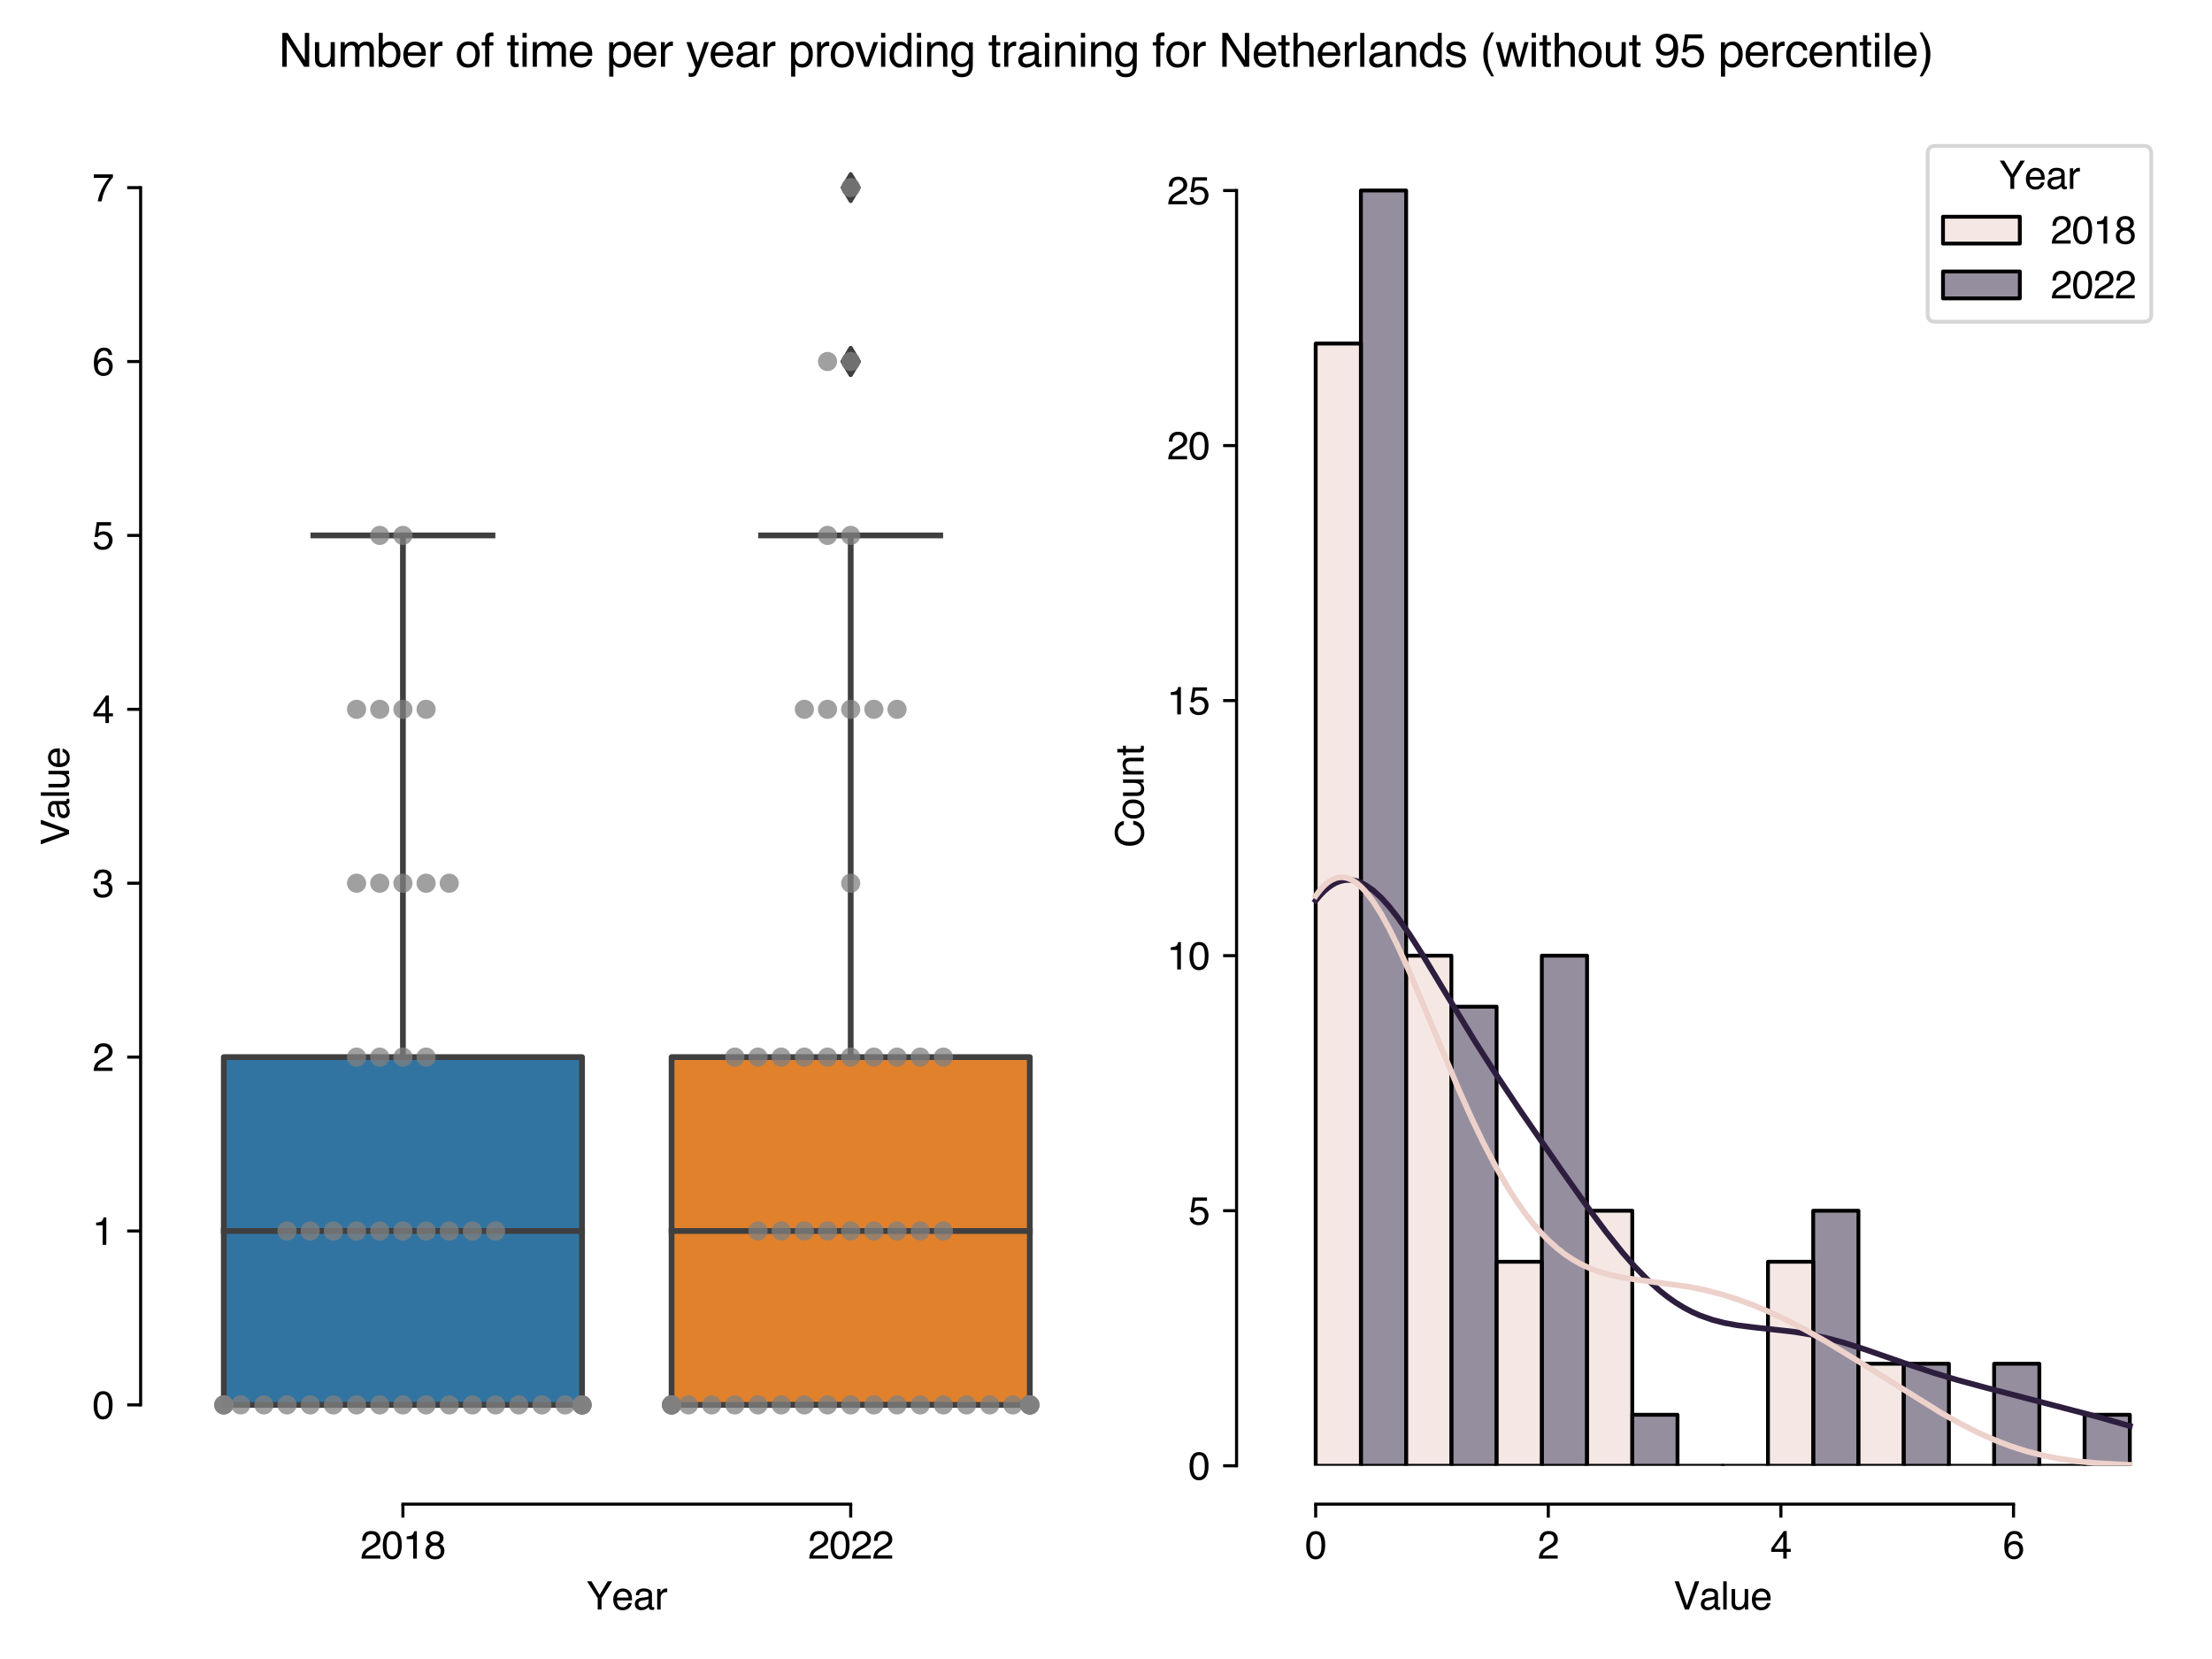 <?xml version="1.0" encoding="utf-8" standalone="no"?>
<!DOCTYPE svg PUBLIC "-//W3C//DTD SVG 1.1//EN"
  "http://www.w3.org/Graphics/SVG/1.1/DTD/svg11.dtd">
<svg xmlns:xlink="http://www.w3.org/1999/xlink" width="576pt" height="432pt" viewBox="0 0 576 432" xmlns="http://www.w3.org/2000/svg" version="1.1">
 <defs>
  <style type="text/css">*{stroke-linejoin: round; stroke-linecap: butt}</style>
 </defs>
 <g id="figure_1">
  <g id="patch_1">
   <path d="M 0 432 
L 576 432 
L 576 0 
L 0 0 
z
" style="fill: #ffffff"/>
  </g>
  <g id="axes_1">
   <g id="patch_2">
    <path d="M 46.619 381.684 
L 279.82 381.684 
L 279.82 33.004 
L 46.619 33.004 
z
" style="fill: #ffffff"/>
   </g>
   <g id="patch_3">
    <path d="M 58.279 365.835 
L 151.559 365.835 
L 151.559 275.269 
L 58.279 275.269 
L 58.279 365.835 
z
" clip-path="url(#pd14123c4b0)" style="fill: #3274a1; stroke: #3f3f3f; stroke-width: 1.5; stroke-linejoin: miter"/>
   </g>
   <g id="patch_4">
    <path d="M 174.879 365.835 
L 268.159 365.835 
L 268.159 275.269 
L 174.879 275.269 
L 174.879 365.835 
z
" clip-path="url(#pd14123c4b0)" style="fill: #e1812c; stroke: #3f3f3f; stroke-width: 1.5; stroke-linejoin: miter"/>
   </g>
   <g id="matplotlib.axis_1">
    <g id="xtick_1">
     <g id="line2d_1">
      <defs>
       <path id="m4c99cd72f3" d="M 0 0 
L 0 3.5 
" style="stroke: #000000; stroke-width: 0.8"/>
      </defs>
      <g>
       <use xlink:href="#m4c99cd72f3" x="104.919" y="391.684" style="stroke: #000000; stroke-width: 0.8"/>
      </g>
     </g>
     <g id="text_1">
      <!-- 2018 -->
      <g transform="translate(93.797 405.858)scale(0.1 -0.1)">
       <defs>
        <path id="Helvetica-32" d="M 200 0 
Q 231 578 439 1006 
Q 647 1434 1250 1784 
L 1850 2131 
Q 2253 2366 2416 2531 
Q 2672 2791 2672 3125 
Q 2672 3516 2437 3745 
Q 2203 3975 1813 3975 
Q 1234 3975 1013 3538 
Q 894 3303 881 2888 
L 309 2888 
Q 319 3472 525 3841 
Q 891 4491 1816 4491 
Q 2584 4491 2939 4075 
Q 3294 3659 3294 3150 
Q 3294 2613 2916 2231 
Q 2697 2009 2131 1694 
L 1703 1456 
Q 1397 1288 1222 1134 
Q 909 863 828 531 
L 3272 531 
L 3272 0 
L 200 0 
z
" transform="scale(0.016)"/>
        <path id="Helvetica-30" d="M 1731 4475 
Q 2600 4475 2988 3759 
Q 3288 3206 3288 2244 
Q 3288 1331 3016 734 
Q 2622 -122 1728 -122 
Q 922 -122 528 578 
Q 200 1163 200 2147 
Q 200 2909 397 3456 
Q 766 4475 1731 4475 
z
M 1725 391 
Q 2163 391 2422 778 
Q 2681 1166 2681 2222 
Q 2681 2984 2493 3476 
Q 2306 3969 1766 3969 
Q 1269 3969 1039 3501 
Q 809 3034 809 2125 
Q 809 1441 956 1025 
Q 1181 391 1725 391 
z
" transform="scale(0.016)"/>
        <path id="Helvetica-31" d="M 613 3169 
L 613 3600 
Q 1222 3659 1462 3798 
Q 1703 3938 1822 4456 
L 2266 4456 
L 2266 0 
L 1666 0 
L 1666 3169 
L 613 3169 
z
" transform="scale(0.016)"/>
        <path id="Helvetica-38" d="M 1741 2600 
Q 2113 2600 2322 2808 
Q 2531 3016 2531 3303 
Q 2531 3553 2331 3762 
Q 2131 3972 1722 3972 
Q 1316 3972 1134 3762 
Q 953 3553 953 3272 
Q 953 2956 1187 2778 
Q 1422 2600 1741 2600 
z
M 1775 384 
Q 2166 384 2423 595 
Q 2681 806 2681 1225 
Q 2681 1659 2415 1884 
Q 2150 2109 1734 2109 
Q 1331 2109 1076 1879 
Q 822 1650 822 1244 
Q 822 894 1055 639 
Q 1288 384 1775 384 
z
M 975 2384 
Q 741 2484 609 2619 
Q 363 2869 363 3269 
Q 363 3769 725 4128 
Q 1088 4488 1753 4488 
Q 2397 4488 2762 4148 
Q 3128 3809 3128 3356 
Q 3128 2938 2916 2678 
Q 2797 2531 2547 2391 
Q 2825 2263 2984 2097 
Q 3281 1784 3281 1284 
Q 3281 694 2884 283 
Q 2488 -128 1763 -128 
Q 1109 -128 657 226 
Q 206 581 206 1256 
Q 206 1653 400 1942 
Q 594 2231 975 2384 
z
" transform="scale(0.016)"/>
       </defs>
       <use xlink:href="#Helvetica-32"/>
       <use xlink:href="#Helvetica-30" x="55.615"/>
       <use xlink:href="#Helvetica-31" x="111.23"/>
       <use xlink:href="#Helvetica-38" x="166.846"/>
      </g>
     </g>
    </g>
    <g id="xtick_2">
     <g id="line2d_2">
      <g>
       <use xlink:href="#m4c99cd72f3" x="221.519" y="391.684" style="stroke: #000000; stroke-width: 0.8"/>
      </g>
     </g>
     <g id="text_2">
      <!-- 2022 -->
      <g transform="translate(210.397 405.858)scale(0.1 -0.1)">
       <use xlink:href="#Helvetica-32"/>
       <use xlink:href="#Helvetica-30" x="55.615"/>
       <use xlink:href="#Helvetica-32" x="111.23"/>
       <use xlink:href="#Helvetica-32" x="166.846"/>
      </g>
     </g>
    </g>
    <g id="text_3">
     <!-- Year -->
     <g transform="translate(152.658 419.116)scale(0.1 -0.1)">
      <defs>
       <path id="Helvetica-59" d="M 131 4591 
L 856 4591 
L 2175 2384 
L 3494 4591 
L 4222 4591 
L 2488 1850 
L 2488 0 
L 1866 0 
L 1866 1850 
L 131 4591 
z
M 2184 4591 
L 2184 4591 
z
" transform="scale(0.016)"/>
       <path id="Helvetica-65" d="M 1806 3422 
Q 2163 3422 2497 3255 
Q 2831 3088 3006 2822 
Q 3175 2569 3231 2231 
Q 3281 2000 3281 1494 
L 828 1494 
Q 844 984 1069 676 
Q 1294 369 1766 369 
Q 2206 369 2469 659 
Q 2619 828 2681 1050 
L 3234 1050 
Q 3213 866 3089 639 
Q 2966 413 2813 269 
Q 2556 19 2178 -69 
Q 1975 -119 1719 -119 
Q 1094 -119 659 336 
Q 225 791 225 1609 
Q 225 2416 662 2919 
Q 1100 3422 1806 3422 
z
M 2703 1941 
Q 2669 2306 2544 2525 
Q 2313 2931 1772 2931 
Q 1384 2931 1121 2651 
Q 859 2372 844 1941 
L 2703 1941 
z
M 1753 3428 
L 1753 3428 
z
" transform="scale(0.016)"/>
       <path id="Helvetica-61" d="M 844 891 
Q 844 647 1022 506 
Q 1200 366 1444 366 
Q 1741 366 2019 503 
Q 2488 731 2488 1250 
L 2488 1703 
Q 2384 1638 2221 1594 
Q 2059 1550 1903 1531 
L 1563 1488 
Q 1256 1447 1103 1359 
Q 844 1213 844 891 
z
M 2206 2028 
Q 2400 2053 2466 2191 
Q 2503 2266 2503 2406 
Q 2503 2694 2298 2823 
Q 2094 2953 1713 2953 
Q 1272 2953 1088 2716 
Q 984 2584 953 2325 
L 428 2325 
Q 444 2944 830 3186 
Q 1216 3428 1725 3428 
Q 2316 3428 2684 3203 
Q 3050 2978 3050 2503 
L 3050 575 
Q 3050 488 3086 434 
Q 3122 381 3238 381 
Q 3275 381 3322 386 
Q 3369 391 3422 400 
L 3422 -16 
Q 3291 -53 3222 -62 
Q 3153 -72 3034 -72 
Q 2744 -72 2613 134 
Q 2544 244 2516 444 
Q 2344 219 2022 53 
Q 1700 -113 1313 -113 
Q 847 -113 551 170 
Q 256 453 256 878 
Q 256 1344 547 1600 
Q 838 1856 1309 1916 
L 2206 2028 
z
M 1741 3428 
L 1741 3428 
z
" transform="scale(0.016)"/>
       <path id="Helvetica-72" d="M 428 3347 
L 963 3347 
L 963 2769 
Q 1028 2938 1284 3180 
Q 1541 3422 1875 3422 
Q 1891 3422 1928 3419 
Q 1966 3416 2056 3406 
L 2056 2813 
Q 2006 2822 1964 2825 
Q 1922 2828 1872 2828 
Q 1447 2828 1219 2554 
Q 991 2281 991 1925 
L 991 0 
L 428 0 
L 428 3347 
z
" transform="scale(0.016)"/>
      </defs>
      <use xlink:href="#Helvetica-59"/>
      <use xlink:href="#Helvetica-65" x="66.699"/>
      <use xlink:href="#Helvetica-61" x="122.314"/>
      <use xlink:href="#Helvetica-72" x="177.93"/>
     </g>
    </g>
   </g>
   <g id="matplotlib.axis_2">
    <g id="ytick_1">
     <g id="line2d_3">
      <defs>
       <path id="m8e343aef83" d="M 0 0 
L -3.5 0 
" style="stroke: #000000; stroke-width: 0.8"/>
      </defs>
      <g>
       <use xlink:href="#m8e343aef83" x="36.619" y="365.835" style="stroke: #000000; stroke-width: 0.8"/>
      </g>
     </g>
     <g id="text_4">
      <!-- 0 -->
      <g transform="translate(24.058 369.422)scale(0.1 -0.1)">
       <use xlink:href="#Helvetica-30"/>
      </g>
     </g>
    </g>
    <g id="ytick_2">
     <g id="line2d_4">
      <g>
       <use xlink:href="#m8e343aef83" x="36.619" y="320.552" style="stroke: #000000; stroke-width: 0.8"/>
      </g>
     </g>
     <g id="text_5">
      <!-- 1 -->
      <g transform="translate(24.058 324.139)scale(0.1 -0.1)">
       <use xlink:href="#Helvetica-31"/>
      </g>
     </g>
    </g>
    <g id="ytick_3">
     <g id="line2d_5">
      <g>
       <use xlink:href="#m8e343aef83" x="36.619" y="275.269" style="stroke: #000000; stroke-width: 0.8"/>
      </g>
     </g>
     <g id="text_6">
      <!-- 2 -->
      <g transform="translate(24.058 278.856)scale(0.1 -0.1)">
       <use xlink:href="#Helvetica-32"/>
      </g>
     </g>
    </g>
    <g id="ytick_4">
     <g id="line2d_6">
      <g>
       <use xlink:href="#m8e343aef83" x="36.619" y="229.986" style="stroke: #000000; stroke-width: 0.8"/>
      </g>
     </g>
     <g id="text_7">
      <!-- 3 -->
      <g transform="translate(24.058 233.572)scale(0.1 -0.1)">
       <defs>
        <path id="Helvetica-33" d="M 1663 -122 
Q 869 -122 511 314 
Q 153 750 153 1375 
L 741 1375 
Q 778 941 903 744 
Q 1122 391 1694 391 
Q 2138 391 2406 628 
Q 2675 866 2675 1241 
Q 2675 1703 2392 1887 
Q 2109 2072 1606 2072 
Q 1550 2072 1492 2070 
Q 1434 2069 1375 2066 
L 1375 2563 
Q 1463 2553 1522 2550 
Q 1581 2547 1650 2547 
Q 1966 2547 2169 2647 
Q 2525 2822 2525 3272 
Q 2525 3606 2287 3787 
Q 2050 3969 1734 3969 
Q 1172 3969 956 3594 
Q 838 3388 822 3006 
L 266 3006 
Q 266 3506 466 3856 
Q 809 4481 1675 4481 
Q 2359 4481 2734 4176 
Q 3109 3872 3109 3294 
Q 3109 2881 2888 2625 
Q 2750 2466 2531 2375 
Q 2884 2278 3082 2001 
Q 3281 1725 3281 1325 
Q 3281 684 2859 281 
Q 2438 -122 1663 -122 
z
" transform="scale(0.016)"/>
       </defs>
       <use xlink:href="#Helvetica-33"/>
      </g>
     </g>
    </g>
    <g id="ytick_5">
     <g id="line2d_7">
      <g>
       <use xlink:href="#m8e343aef83" x="36.619" y="184.702" style="stroke: #000000; stroke-width: 0.8"/>
      </g>
     </g>
     <g id="text_8">
      <!-- 4 -->
      <g transform="translate(24.058 188.289)scale(0.1 -0.1)">
       <defs>
        <path id="Helvetica-34" d="M 2116 1584 
L 2116 3613 
L 681 1584 
L 2116 1584 
z
M 2125 0 
L 2125 1094 
L 163 1094 
L 163 1644 
L 2213 4488 
L 2688 4488 
L 2688 1584 
L 3347 1584 
L 3347 1094 
L 2688 1094 
L 2688 0 
L 2125 0 
z
" transform="scale(0.016)"/>
       </defs>
       <use xlink:href="#Helvetica-34"/>
      </g>
     </g>
    </g>
    <g id="ytick_6">
     <g id="line2d_8">
      <g>
       <use xlink:href="#m8e343aef83" x="36.619" y="139.419" style="stroke: #000000; stroke-width: 0.8"/>
      </g>
     </g>
     <g id="text_9">
      <!-- 5 -->
      <g transform="translate(24.058 143.006)scale(0.1 -0.1)">
       <defs>
        <path id="Helvetica-35" d="M 791 1141 
Q 847 659 1238 475 
Q 1438 381 1700 381 
Q 2200 381 2440 700 
Q 2681 1019 2681 1406 
Q 2681 1875 2395 2131 
Q 2109 2388 1709 2388 
Q 1419 2388 1211 2275 
Q 1003 2163 856 1963 
L 369 1991 
L 709 4400 
L 3034 4400 
L 3034 3856 
L 1131 3856 
L 941 2613 
Q 1097 2731 1238 2791 
Q 1488 2894 1816 2894 
Q 2431 2894 2859 2497 
Q 3288 2100 3288 1491 
Q 3288 856 2895 371 
Q 2503 -113 1644 -113 
Q 1097 -113 676 195 
Q 256 503 206 1141 
L 791 1141 
z
" transform="scale(0.016)"/>
       </defs>
       <use xlink:href="#Helvetica-35"/>
      </g>
     </g>
    </g>
    <g id="ytick_7">
     <g id="line2d_9">
      <g>
       <use xlink:href="#m8e343aef83" x="36.619" y="94.136" style="stroke: #000000; stroke-width: 0.8"/>
      </g>
     </g>
     <g id="text_10">
      <!-- 6 -->
      <g transform="translate(24.058 97.723)scale(0.1 -0.1)">
       <defs>
        <path id="Helvetica-36" d="M 1872 4494 
Q 2622 4494 2917 4105 
Q 3213 3716 3213 3303 
L 2656 3303 
Q 2606 3569 2497 3719 
Q 2294 4000 1881 4000 
Q 1409 4000 1131 3564 
Q 853 3128 822 2316 
Q 1016 2600 1309 2741 
Q 1578 2866 1909 2866 
Q 2472 2866 2890 2506 
Q 3309 2147 3309 1434 
Q 3309 825 2912 354 
Q 2516 -116 1781 -116 
Q 1153 -116 697 361 
Q 241 838 241 1966 
Q 241 2800 444 3381 
Q 834 4494 1872 4494 
z
M 1831 384 
Q 2275 384 2495 682 
Q 2716 981 2716 1388 
Q 2716 1731 2519 2042 
Q 2322 2353 1803 2353 
Q 1441 2353 1167 2112 
Q 894 1872 894 1388 
Q 894 963 1142 673 
Q 1391 384 1831 384 
z
" transform="scale(0.016)"/>
       </defs>
       <use xlink:href="#Helvetica-36"/>
      </g>
     </g>
    </g>
    <g id="ytick_8">
     <g id="line2d_10">
      <g>
       <use xlink:href="#m8e343aef83" x="36.619" y="48.853" style="stroke: #000000; stroke-width: 0.8"/>
      </g>
     </g>
     <g id="text_11">
      <!-- 7 -->
      <g transform="translate(24.058 52.44)scale(0.1 -0.1)">
       <defs>
        <path id="Helvetica-37" d="M 3347 4400 
L 3347 3909 
Q 3131 3700 2773 3181 
Q 2416 2663 2141 2063 
Q 1869 1478 1728 997 
Q 1638 688 1494 0 
L 872 0 
Q 1084 1281 1809 2550 
Q 2238 3294 2709 3834 
L 234 3834 
L 234 4400 
L 3347 4400 
z
" transform="scale(0.016)"/>
       </defs>
       <use xlink:href="#Helvetica-37"/>
      </g>
     </g>
    </g>
    <g id="text_12">
     <!-- Value -->
     <g transform="translate(17.973 220.132)rotate(-90)scale(0.1 -0.1)">
      <defs>
       <path id="Helvetica-56" d="M 850 4591 
L 2169 681 
L 3472 4591 
L 4169 4591 
L 2494 0 
L 1834 0 
L 163 4591 
L 850 4591 
z
" transform="scale(0.016)"/>
       <path id="Helvetica-6c" d="M 428 4591 
L 991 4591 
L 991 0 
L 428 0 
L 428 4591 
z
" transform="scale(0.016)"/>
       <path id="Helvetica-75" d="M 975 3347 
L 975 1125 
Q 975 869 1056 706 
Q 1206 406 1616 406 
Q 2203 406 2416 931 
Q 2531 1213 2531 1703 
L 2531 3347 
L 3094 3347 
L 3094 0 
L 2563 0 
L 2569 494 
Q 2459 303 2297 172 
Q 1975 -91 1516 -91 
Q 800 -91 541 388 
Q 400 644 400 1072 
L 400 3347 
L 975 3347 
z
M 1747 3428 
L 1747 3428 
z
" transform="scale(0.016)"/>
      </defs>
      <use xlink:href="#Helvetica-56"/>
      <use xlink:href="#Helvetica-61" x="66.699"/>
      <use xlink:href="#Helvetica-6c" x="122.314"/>
      <use xlink:href="#Helvetica-75" x="144.531"/>
      <use xlink:href="#Helvetica-65" x="200.146"/>
     </g>
    </g>
   </g>
   <g id="line2d_11">
    <path d="M 104.919 365.835 
L 104.919 365.835 
" clip-path="url(#pd14123c4b0)" style="fill: none; stroke: #3f3f3f; stroke-width: 1.5; stroke-linecap: square"/>
   </g>
   <g id="line2d_12">
    <path d="M 104.919 275.269 
L 104.919 139.419 
" clip-path="url(#pd14123c4b0)" style="fill: none; stroke: #3f3f3f; stroke-width: 1.5; stroke-linecap: square"/>
   </g>
   <g id="line2d_13">
    <path d="M 81.599 365.835 
L 128.239 365.835 
" clip-path="url(#pd14123c4b0)" style="fill: none; stroke: #3f3f3f; stroke-width: 1.5; stroke-linecap: square"/>
   </g>
   <g id="line2d_14">
    <path d="M 81.599 139.419 
L 128.239 139.419 
" clip-path="url(#pd14123c4b0)" style="fill: none; stroke: #3f3f3f; stroke-width: 1.5; stroke-linecap: square"/>
   </g>
   <g id="line2d_15"/>
   <g id="line2d_16">
    <path d="M 221.519 365.835 
L 221.519 365.835 
" clip-path="url(#pd14123c4b0)" style="fill: none; stroke: #3f3f3f; stroke-width: 1.5; stroke-linecap: square"/>
   </g>
   <g id="line2d_17">
    <path d="M 221.519 275.269 
L 221.519 139.419 
" clip-path="url(#pd14123c4b0)" style="fill: none; stroke: #3f3f3f; stroke-width: 1.5; stroke-linecap: square"/>
   </g>
   <g id="line2d_18">
    <path d="M 198.199 365.835 
L 244.839 365.835 
" clip-path="url(#pd14123c4b0)" style="fill: none; stroke: #3f3f3f; stroke-width: 1.5; stroke-linecap: square"/>
   </g>
   <g id="line2d_19">
    <path d="M 198.199 139.419 
L 244.839 139.419 
" clip-path="url(#pd14123c4b0)" style="fill: none; stroke: #3f3f3f; stroke-width: 1.5; stroke-linecap: square"/>
   </g>
   <g id="line2d_20">
    <defs>
     <path id="m1b309634d9" d="M -0 3.536 
L 2.121 0 
L -0 -3.536 
L -2.121 -0 
z
" style="stroke: #3f3f3f; stroke-linejoin: miter"/>
    </defs>
    <g clip-path="url(#pd14123c4b0)">
     <use xlink:href="#m1b309634d9" x="221.519" y="94.136" style="fill: #3f3f3f; stroke: #3f3f3f; stroke-linejoin: miter"/>
     <use xlink:href="#m1b309634d9" x="221.519" y="48.853" style="fill: #3f3f3f; stroke: #3f3f3f; stroke-linejoin: miter"/>
     <use xlink:href="#m1b309634d9" x="221.519" y="94.136" style="fill: #3f3f3f; stroke: #3f3f3f; stroke-linejoin: miter"/>
    </g>
   </g>
   <g id="line2d_21">
    <path d="M 58.279 320.552 
L 151.559 320.552 
" clip-path="url(#pd14123c4b0)" style="fill: none; stroke: #3f3f3f; stroke-width: 1.5; stroke-linecap: square"/>
   </g>
   <g id="line2d_22">
    <path d="M 174.879 320.552 
L 268.159 320.552 
" clip-path="url(#pd14123c4b0)" style="fill: none; stroke: #3f3f3f; stroke-width: 1.5; stroke-linecap: square"/>
   </g>
   <g id="patch_5">
    <path d="M 36.619 365.835 
L 36.619 48.853 
" style="fill: none; stroke: #000000; stroke-width: 0.8; stroke-linejoin: miter; stroke-linecap: square"/>
   </g>
   <g id="patch_6">
    <path d="M 104.919 391.684 
L 221.519 391.684 
" style="fill: none; stroke: #000000; stroke-width: 0.8; stroke-linejoin: miter; stroke-linecap: square"/>
   </g>
   <g id="PathCollection_1">
    <defs>
     <path id="C0_0_77057b9605" d="M 0 2.5 
C 0.663 2.5 1.299 2.237 1.768 1.768 
C 2.237 1.299 2.5 0.663 2.5 -0 
C 2.5 -0.663 2.237 -1.299 1.768 -1.768 
C 1.299 -2.237 0.663 -2.5 0 -2.5 
C -0.663 -2.5 -1.299 -2.237 -1.768 -1.768 
C -2.237 -1.299 -2.5 -0.663 -2.5 0 
C -2.5 0.663 -2.237 1.299 -1.768 1.768 
C -1.299 2.237 -0.663 2.5 0 2.5 
z
"/>
    </defs>
    <g clip-path="url(#pd14123c4b0)">
     <use xlink:href="#C0_0_77057b9605" x="104.919" y="365.835" style="fill: #808080; fill-opacity: 0.75"/>
    </g>
    <g clip-path="url(#pd14123c4b0)">
     <use xlink:href="#C0_0_77057b9605" x="98.885" y="365.835" style="fill: #808080; fill-opacity: 0.75"/>
    </g>
    <g clip-path="url(#pd14123c4b0)">
     <use xlink:href="#C0_0_77057b9605" x="110.953" y="365.835" style="fill: #808080; fill-opacity: 0.75"/>
    </g>
    <g clip-path="url(#pd14123c4b0)">
     <use xlink:href="#C0_0_77057b9605" x="92.851" y="365.835" style="fill: #808080; fill-opacity: 0.75"/>
    </g>
    <g clip-path="url(#pd14123c4b0)">
     <use xlink:href="#C0_0_77057b9605" x="116.986" y="365.835" style="fill: #808080; fill-opacity: 0.75"/>
    </g>
    <g clip-path="url(#pd14123c4b0)">
     <use xlink:href="#C0_0_77057b9605" x="86.818" y="365.835" style="fill: #808080; fill-opacity: 0.75"/>
    </g>
    <g clip-path="url(#pd14123c4b0)">
     <use xlink:href="#C0_0_77057b9605" x="123.02" y="365.835" style="fill: #808080; fill-opacity: 0.75"/>
    </g>
    <g clip-path="url(#pd14123c4b0)">
     <use xlink:href="#C0_0_77057b9605" x="80.784" y="365.835" style="fill: #808080; fill-opacity: 0.75"/>
    </g>
    <g clip-path="url(#pd14123c4b0)">
     <use xlink:href="#C0_0_77057b9605" x="129.054" y="365.835" style="fill: #808080; fill-opacity: 0.75"/>
    </g>
    <g clip-path="url(#pd14123c4b0)">
     <use xlink:href="#C0_0_77057b9605" x="74.75" y="365.835" style="fill: #808080; fill-opacity: 0.75"/>
    </g>
    <g clip-path="url(#pd14123c4b0)">
     <use xlink:href="#C0_0_77057b9605" x="135.088" y="365.835" style="fill: #808080; fill-opacity: 0.75"/>
    </g>
    <g clip-path="url(#pd14123c4b0)">
     <use xlink:href="#C0_0_77057b9605" x="141.121" y="365.835" style="fill: #808080; fill-opacity: 0.75"/>
    </g>
    <g clip-path="url(#pd14123c4b0)">
     <use xlink:href="#C0_0_77057b9605" x="68.716" y="365.835" style="fill: #808080; fill-opacity: 0.75"/>
    </g>
    <g clip-path="url(#pd14123c4b0)">
     <use xlink:href="#C0_0_77057b9605" x="147.155" y="365.835" style="fill: #808080; fill-opacity: 0.75"/>
    </g>
    <g clip-path="url(#pd14123c4b0)">
     <use xlink:href="#C0_0_77057b9605" x="62.683" y="365.835" style="fill: #808080; fill-opacity: 0.75"/>
    </g>
    <g clip-path="url(#pd14123c4b0)">
     <use xlink:href="#C0_0_77057b9605" x="151.559" y="365.835" style="fill: #808080; fill-opacity: 0.75"/>
    </g>
    <g clip-path="url(#pd14123c4b0)">
     <use xlink:href="#C0_0_77057b9605" x="58.279" y="365.835" style="fill: #808080; fill-opacity: 0.75"/>
    </g>
    <g clip-path="url(#pd14123c4b0)">
     <use xlink:href="#C0_0_77057b9605" x="151.559" y="365.835" style="fill: #808080; fill-opacity: 0.75"/>
    </g>
    <g clip-path="url(#pd14123c4b0)">
     <use xlink:href="#C0_0_77057b9605" x="58.279" y="365.835" style="fill: #808080; fill-opacity: 0.75"/>
    </g>
    <g clip-path="url(#pd14123c4b0)">
     <use xlink:href="#C0_0_77057b9605" x="151.559" y="365.835" style="fill: #808080; fill-opacity: 0.75"/>
    </g>
    <g clip-path="url(#pd14123c4b0)">
     <use xlink:href="#C0_0_77057b9605" x="58.279" y="365.835" style="fill: #808080; fill-opacity: 0.75"/>
    </g>
    <g clip-path="url(#pd14123c4b0)">
     <use xlink:href="#C0_0_77057b9605" x="151.559" y="365.835" style="fill: #808080; fill-opacity: 0.75"/>
    </g>
    <g clip-path="url(#pd14123c4b0)">
     <use xlink:href="#C0_0_77057b9605" x="104.919" y="320.552" style="fill: #808080; fill-opacity: 0.75"/>
    </g>
    <g clip-path="url(#pd14123c4b0)">
     <use xlink:href="#C0_0_77057b9605" x="98.885" y="320.552" style="fill: #808080; fill-opacity: 0.75"/>
    </g>
    <g clip-path="url(#pd14123c4b0)">
     <use xlink:href="#C0_0_77057b9605" x="110.953" y="320.552" style="fill: #808080; fill-opacity: 0.75"/>
    </g>
    <g clip-path="url(#pd14123c4b0)">
     <use xlink:href="#C0_0_77057b9605" x="92.851" y="320.552" style="fill: #808080; fill-opacity: 0.75"/>
    </g>
    <g clip-path="url(#pd14123c4b0)">
     <use xlink:href="#C0_0_77057b9605" x="116.986" y="320.552" style="fill: #808080; fill-opacity: 0.75"/>
    </g>
    <g clip-path="url(#pd14123c4b0)">
     <use xlink:href="#C0_0_77057b9605" x="86.818" y="320.552" style="fill: #808080; fill-opacity: 0.75"/>
    </g>
    <g clip-path="url(#pd14123c4b0)">
     <use xlink:href="#C0_0_77057b9605" x="123.02" y="320.552" style="fill: #808080; fill-opacity: 0.75"/>
    </g>
    <g clip-path="url(#pd14123c4b0)">
     <use xlink:href="#C0_0_77057b9605" x="80.784" y="320.552" style="fill: #808080; fill-opacity: 0.75"/>
    </g>
    <g clip-path="url(#pd14123c4b0)">
     <use xlink:href="#C0_0_77057b9605" x="129.054" y="320.552" style="fill: #808080; fill-opacity: 0.75"/>
    </g>
    <g clip-path="url(#pd14123c4b0)">
     <use xlink:href="#C0_0_77057b9605" x="74.75" y="320.552" style="fill: #808080; fill-opacity: 0.75"/>
    </g>
    <g clip-path="url(#pd14123c4b0)">
     <use xlink:href="#C0_0_77057b9605" x="104.919" y="275.269" style="fill: #808080; fill-opacity: 0.75"/>
    </g>
    <g clip-path="url(#pd14123c4b0)">
     <use xlink:href="#C0_0_77057b9605" x="98.885" y="275.269" style="fill: #808080; fill-opacity: 0.75"/>
    </g>
    <g clip-path="url(#pd14123c4b0)">
     <use xlink:href="#C0_0_77057b9605" x="110.953" y="275.269" style="fill: #808080; fill-opacity: 0.75"/>
    </g>
    <g clip-path="url(#pd14123c4b0)">
     <use xlink:href="#C0_0_77057b9605" x="92.851" y="275.269" style="fill: #808080; fill-opacity: 0.75"/>
    </g>
    <g clip-path="url(#pd14123c4b0)">
     <use xlink:href="#C0_0_77057b9605" x="104.919" y="229.986" style="fill: #808080; fill-opacity: 0.75"/>
    </g>
    <g clip-path="url(#pd14123c4b0)">
     <use xlink:href="#C0_0_77057b9605" x="98.885" y="229.986" style="fill: #808080; fill-opacity: 0.75"/>
    </g>
    <g clip-path="url(#pd14123c4b0)">
     <use xlink:href="#C0_0_77057b9605" x="110.953" y="229.986" style="fill: #808080; fill-opacity: 0.75"/>
    </g>
    <g clip-path="url(#pd14123c4b0)">
     <use xlink:href="#C0_0_77057b9605" x="92.851" y="229.986" style="fill: #808080; fill-opacity: 0.75"/>
    </g>
    <g clip-path="url(#pd14123c4b0)">
     <use xlink:href="#C0_0_77057b9605" x="116.986" y="229.986" style="fill: #808080; fill-opacity: 0.75"/>
    </g>
    <g clip-path="url(#pd14123c4b0)">
     <use xlink:href="#C0_0_77057b9605" x="104.919" y="184.702" style="fill: #808080; fill-opacity: 0.75"/>
    </g>
    <g clip-path="url(#pd14123c4b0)">
     <use xlink:href="#C0_0_77057b9605" x="98.885" y="184.702" style="fill: #808080; fill-opacity: 0.75"/>
    </g>
    <g clip-path="url(#pd14123c4b0)">
     <use xlink:href="#C0_0_77057b9605" x="110.953" y="184.702" style="fill: #808080; fill-opacity: 0.75"/>
    </g>
    <g clip-path="url(#pd14123c4b0)">
     <use xlink:href="#C0_0_77057b9605" x="92.851" y="184.702" style="fill: #808080; fill-opacity: 0.75"/>
    </g>
    <g clip-path="url(#pd14123c4b0)">
     <use xlink:href="#C0_0_77057b9605" x="104.919" y="139.419" style="fill: #808080; fill-opacity: 0.75"/>
    </g>
    <g clip-path="url(#pd14123c4b0)">
     <use xlink:href="#C0_0_77057b9605" x="98.885" y="139.419" style="fill: #808080; fill-opacity: 0.75"/>
    </g>
   </g>
   <g id="PathCollection_2">
    <defs>
     <path id="C1_0_77057b9605" d="M 0 2.5 
C 0.663 2.5 1.299 2.237 1.768 1.768 
C 2.237 1.299 2.5 0.663 2.5 -0 
C 2.5 -0.663 2.237 -1.299 1.768 -1.768 
C 1.299 -2.237 0.663 -2.5 0 -2.5 
C -0.663 -2.5 -1.299 -2.237 -1.768 -1.768 
C -2.237 -1.299 -2.5 -0.663 -2.5 0 
C -2.5 0.663 -2.237 1.299 -1.768 1.768 
C -1.299 2.237 -0.663 2.5 0 2.5 
z
"/>
    </defs>
    <g clip-path="url(#pd14123c4b0)">
     <use xlink:href="#C1_0_77057b9605" x="221.519" y="365.835" style="fill: #808080; fill-opacity: 0.75"/>
    </g>
    <g clip-path="url(#pd14123c4b0)">
     <use xlink:href="#C1_0_77057b9605" x="215.486" y="365.835" style="fill: #808080; fill-opacity: 0.75"/>
    </g>
    <g clip-path="url(#pd14123c4b0)">
     <use xlink:href="#C1_0_77057b9605" x="227.553" y="365.835" style="fill: #808080; fill-opacity: 0.75"/>
    </g>
    <g clip-path="url(#pd14123c4b0)">
     <use xlink:href="#C1_0_77057b9605" x="209.452" y="365.835" style="fill: #808080; fill-opacity: 0.75"/>
    </g>
    <g clip-path="url(#pd14123c4b0)">
     <use xlink:href="#C1_0_77057b9605" x="233.587" y="365.835" style="fill: #808080; fill-opacity: 0.75"/>
    </g>
    <g clip-path="url(#pd14123c4b0)">
     <use xlink:href="#C1_0_77057b9605" x="203.418" y="365.835" style="fill: #808080; fill-opacity: 0.75"/>
    </g>
    <g clip-path="url(#pd14123c4b0)">
     <use xlink:href="#C1_0_77057b9605" x="239.621" y="365.835" style="fill: #808080; fill-opacity: 0.75"/>
    </g>
    <g clip-path="url(#pd14123c4b0)">
     <use xlink:href="#C1_0_77057b9605" x="197.384" y="365.835" style="fill: #808080; fill-opacity: 0.75"/>
    </g>
    <g clip-path="url(#pd14123c4b0)">
     <use xlink:href="#C1_0_77057b9605" x="245.654" y="365.835" style="fill: #808080; fill-opacity: 0.75"/>
    </g>
    <g clip-path="url(#pd14123c4b0)">
     <use xlink:href="#C1_0_77057b9605" x="191.351" y="365.835" style="fill: #808080; fill-opacity: 0.75"/>
    </g>
    <g clip-path="url(#pd14123c4b0)">
     <use xlink:href="#C1_0_77057b9605" x="251.688" y="365.835" style="fill: #808080; fill-opacity: 0.75"/>
    </g>
    <g clip-path="url(#pd14123c4b0)">
     <use xlink:href="#C1_0_77057b9605" x="185.317" y="365.835" style="fill: #808080; fill-opacity: 0.75"/>
    </g>
    <g clip-path="url(#pd14123c4b0)">
     <use xlink:href="#C1_0_77057b9605" x="257.722" y="365.835" style="fill: #808080; fill-opacity: 0.75"/>
    </g>
    <g clip-path="url(#pd14123c4b0)">
     <use xlink:href="#C1_0_77057b9605" x="179.283" y="365.835" style="fill: #808080; fill-opacity: 0.75"/>
    </g>
    <g clip-path="url(#pd14123c4b0)">
     <use xlink:href="#C1_0_77057b9605" x="263.756" y="365.835" style="fill: #808080; fill-opacity: 0.75"/>
    </g>
    <g clip-path="url(#pd14123c4b0)">
     <use xlink:href="#C1_0_77057b9605" x="174.879" y="365.835" style="fill: #808080; fill-opacity: 0.75"/>
    </g>
    <g clip-path="url(#pd14123c4b0)">
     <use xlink:href="#C1_0_77057b9605" x="268.159" y="365.835" style="fill: #808080; fill-opacity: 0.75"/>
    </g>
    <g clip-path="url(#pd14123c4b0)">
     <use xlink:href="#C1_0_77057b9605" x="174.879" y="365.835" style="fill: #808080; fill-opacity: 0.75"/>
    </g>
    <g clip-path="url(#pd14123c4b0)">
     <use xlink:href="#C1_0_77057b9605" x="268.159" y="365.835" style="fill: #808080; fill-opacity: 0.75"/>
    </g>
    <g clip-path="url(#pd14123c4b0)">
     <use xlink:href="#C1_0_77057b9605" x="174.879" y="365.835" style="fill: #808080; fill-opacity: 0.75"/>
    </g>
    <g clip-path="url(#pd14123c4b0)">
     <use xlink:href="#C1_0_77057b9605" x="268.159" y="365.835" style="fill: #808080; fill-opacity: 0.75"/>
    </g>
    <g clip-path="url(#pd14123c4b0)">
     <use xlink:href="#C1_0_77057b9605" x="174.879" y="365.835" style="fill: #808080; fill-opacity: 0.75"/>
    </g>
    <g clip-path="url(#pd14123c4b0)">
     <use xlink:href="#C1_0_77057b9605" x="268.159" y="365.835" style="fill: #808080; fill-opacity: 0.75"/>
    </g>
    <g clip-path="url(#pd14123c4b0)">
     <use xlink:href="#C1_0_77057b9605" x="174.879" y="365.835" style="fill: #808080; fill-opacity: 0.75"/>
    </g>
    <g clip-path="url(#pd14123c4b0)">
     <use xlink:href="#C1_0_77057b9605" x="268.159" y="365.835" style="fill: #808080; fill-opacity: 0.75"/>
    </g>
    <g clip-path="url(#pd14123c4b0)">
     <use xlink:href="#C1_0_77057b9605" x="221.519" y="320.552" style="fill: #808080; fill-opacity: 0.75"/>
    </g>
    <g clip-path="url(#pd14123c4b0)">
     <use xlink:href="#C1_0_77057b9605" x="215.486" y="320.552" style="fill: #808080; fill-opacity: 0.75"/>
    </g>
    <g clip-path="url(#pd14123c4b0)">
     <use xlink:href="#C1_0_77057b9605" x="227.553" y="320.552" style="fill: #808080; fill-opacity: 0.75"/>
    </g>
    <g clip-path="url(#pd14123c4b0)">
     <use xlink:href="#C1_0_77057b9605" x="209.452" y="320.552" style="fill: #808080; fill-opacity: 0.75"/>
    </g>
    <g clip-path="url(#pd14123c4b0)">
     <use xlink:href="#C1_0_77057b9605" x="233.587" y="320.552" style="fill: #808080; fill-opacity: 0.75"/>
    </g>
    <g clip-path="url(#pd14123c4b0)">
     <use xlink:href="#C1_0_77057b9605" x="203.418" y="320.552" style="fill: #808080; fill-opacity: 0.75"/>
    </g>
    <g clip-path="url(#pd14123c4b0)">
     <use xlink:href="#C1_0_77057b9605" x="239.621" y="320.552" style="fill: #808080; fill-opacity: 0.75"/>
    </g>
    <g clip-path="url(#pd14123c4b0)">
     <use xlink:href="#C1_0_77057b9605" x="197.384" y="320.552" style="fill: #808080; fill-opacity: 0.75"/>
    </g>
    <g clip-path="url(#pd14123c4b0)">
     <use xlink:href="#C1_0_77057b9605" x="245.654" y="320.552" style="fill: #808080; fill-opacity: 0.75"/>
    </g>
    <g clip-path="url(#pd14123c4b0)">
     <use xlink:href="#C1_0_77057b9605" x="221.519" y="275.269" style="fill: #808080; fill-opacity: 0.75"/>
    </g>
    <g clip-path="url(#pd14123c4b0)">
     <use xlink:href="#C1_0_77057b9605" x="215.486" y="275.269" style="fill: #808080; fill-opacity: 0.75"/>
    </g>
    <g clip-path="url(#pd14123c4b0)">
     <use xlink:href="#C1_0_77057b9605" x="227.553" y="275.269" style="fill: #808080; fill-opacity: 0.75"/>
    </g>
    <g clip-path="url(#pd14123c4b0)">
     <use xlink:href="#C1_0_77057b9605" x="209.452" y="275.269" style="fill: #808080; fill-opacity: 0.75"/>
    </g>
    <g clip-path="url(#pd14123c4b0)">
     <use xlink:href="#C1_0_77057b9605" x="233.587" y="275.269" style="fill: #808080; fill-opacity: 0.75"/>
    </g>
    <g clip-path="url(#pd14123c4b0)">
     <use xlink:href="#C1_0_77057b9605" x="203.418" y="275.269" style="fill: #808080; fill-opacity: 0.75"/>
    </g>
    <g clip-path="url(#pd14123c4b0)">
     <use xlink:href="#C1_0_77057b9605" x="239.621" y="275.269" style="fill: #808080; fill-opacity: 0.75"/>
    </g>
    <g clip-path="url(#pd14123c4b0)">
     <use xlink:href="#C1_0_77057b9605" x="197.384" y="275.269" style="fill: #808080; fill-opacity: 0.75"/>
    </g>
    <g clip-path="url(#pd14123c4b0)">
     <use xlink:href="#C1_0_77057b9605" x="245.654" y="275.269" style="fill: #808080; fill-opacity: 0.75"/>
    </g>
    <g clip-path="url(#pd14123c4b0)">
     <use xlink:href="#C1_0_77057b9605" x="191.351" y="275.269" style="fill: #808080; fill-opacity: 0.75"/>
    </g>
    <g clip-path="url(#pd14123c4b0)">
     <use xlink:href="#C1_0_77057b9605" x="221.519" y="229.986" style="fill: #808080; fill-opacity: 0.75"/>
    </g>
    <g clip-path="url(#pd14123c4b0)">
     <use xlink:href="#C1_0_77057b9605" x="221.519" y="184.702" style="fill: #808080; fill-opacity: 0.75"/>
    </g>
    <g clip-path="url(#pd14123c4b0)">
     <use xlink:href="#C1_0_77057b9605" x="215.486" y="184.702" style="fill: #808080; fill-opacity: 0.75"/>
    </g>
    <g clip-path="url(#pd14123c4b0)">
     <use xlink:href="#C1_0_77057b9605" x="227.553" y="184.702" style="fill: #808080; fill-opacity: 0.75"/>
    </g>
    <g clip-path="url(#pd14123c4b0)">
     <use xlink:href="#C1_0_77057b9605" x="209.452" y="184.702" style="fill: #808080; fill-opacity: 0.75"/>
    </g>
    <g clip-path="url(#pd14123c4b0)">
     <use xlink:href="#C1_0_77057b9605" x="233.587" y="184.702" style="fill: #808080; fill-opacity: 0.75"/>
    </g>
    <g clip-path="url(#pd14123c4b0)">
     <use xlink:href="#C1_0_77057b9605" x="221.519" y="139.419" style="fill: #808080; fill-opacity: 0.75"/>
    </g>
    <g clip-path="url(#pd14123c4b0)">
     <use xlink:href="#C1_0_77057b9605" x="215.486" y="139.419" style="fill: #808080; fill-opacity: 0.75"/>
    </g>
    <g clip-path="url(#pd14123c4b0)">
     <use xlink:href="#C1_0_77057b9605" x="221.519" y="94.136" style="fill: #808080; fill-opacity: 0.75"/>
    </g>
    <g clip-path="url(#pd14123c4b0)">
     <use xlink:href="#C1_0_77057b9605" x="215.486" y="94.136" style="fill: #808080; fill-opacity: 0.75"/>
    </g>
    <g clip-path="url(#pd14123c4b0)">
     <use xlink:href="#C1_0_77057b9605" x="221.519" y="48.853" style="fill: #808080; fill-opacity: 0.75"/>
    </g>
   </g>
  </g>
  <g id="axes_2">
   <g id="patch_7">
    <path d="M 331.999 381.684 
L 565.2 381.684 
L 565.2 33.004 
L 331.999 33.004 
z
" style="fill: #ffffff"/>
   </g>
   <g id="patch_8">
    <path d="M 354.377 381.684 
L 366.155 381.684 
L 366.155 49.608 
L 354.377 49.608 
z
" clip-path="url(#p46cd340cc7)" style="fill: #2d1e3e; fill-opacity: 0.5; stroke: #000000; stroke-linejoin: miter"/>
   </g>
   <g id="patch_9">
    <path d="M 377.933 381.684 
L 389.711 381.684 
L 389.711 262.137 
L 377.933 262.137 
z
" clip-path="url(#p46cd340cc7)" style="fill: #2d1e3e; fill-opacity: 0.5; stroke: #000000; stroke-linejoin: miter"/>
   </g>
   <g id="patch_10">
    <path d="M 401.488 381.684 
L 413.266 381.684 
L 413.266 248.854 
L 401.488 248.854 
z
" clip-path="url(#p46cd340cc7)" style="fill: #2d1e3e; fill-opacity: 0.5; stroke: #000000; stroke-linejoin: miter"/>
   </g>
   <g id="patch_11">
    <path d="M 425.044 381.684 
L 436.822 381.684 
L 436.822 368.401 
L 425.044 368.401 
z
" clip-path="url(#p46cd340cc7)" style="fill: #2d1e3e; fill-opacity: 0.5; stroke: #000000; stroke-linejoin: miter"/>
   </g>
   <g id="patch_12">
    <path d="M 448.6 381.684 
L 460.377 381.684 
L 460.377 381.684 
L 448.6 381.684 
z
" clip-path="url(#p46cd340cc7)" style="fill: #2d1e3e; fill-opacity: 0.5; stroke: #000000; stroke-linejoin: miter"/>
   </g>
   <g id="patch_13">
    <path d="M 472.155 381.684 
L 483.933 381.684 
L 483.933 315.269 
L 472.155 315.269 
z
" clip-path="url(#p46cd340cc7)" style="fill: #2d1e3e; fill-opacity: 0.5; stroke: #000000; stroke-linejoin: miter"/>
   </g>
   <g id="patch_14">
    <path d="M 495.711 381.684 
L 507.489 381.684 
L 507.489 355.118 
L 495.711 355.118 
z
" clip-path="url(#p46cd340cc7)" style="fill: #2d1e3e; fill-opacity: 0.5; stroke: #000000; stroke-linejoin: miter"/>
   </g>
   <g id="patch_15">
    <path d="M 519.267 381.684 
L 531.044 381.684 
L 531.044 355.118 
L 519.267 355.118 
z
" clip-path="url(#p46cd340cc7)" style="fill: #2d1e3e; fill-opacity: 0.5; stroke: #000000; stroke-linejoin: miter"/>
   </g>
   <g id="patch_16">
    <path d="M 542.822 381.684 
L 554.6 381.684 
L 554.6 368.401 
L 542.822 368.401 
z
" clip-path="url(#p46cd340cc7)" style="fill: #2d1e3e; fill-opacity: 0.5; stroke: #000000; stroke-linejoin: miter"/>
   </g>
   <g id="patch_17">
    <path d="M 342.599 381.684 
L 354.377 381.684 
L 354.377 89.457 
L 342.599 89.457 
z
" clip-path="url(#p46cd340cc7)" style="fill: #edd1cb; fill-opacity: 0.5; stroke: #000000; stroke-linejoin: miter"/>
   </g>
   <g id="patch_18">
    <path d="M 366.155 381.684 
L 377.933 381.684 
L 377.933 248.854 
L 366.155 248.854 
z
" clip-path="url(#p46cd340cc7)" style="fill: #edd1cb; fill-opacity: 0.5; stroke: #000000; stroke-linejoin: miter"/>
   </g>
   <g id="patch_19">
    <path d="M 389.711 381.684 
L 401.488 381.684 
L 401.488 328.552 
L 389.711 328.552 
z
" clip-path="url(#p46cd340cc7)" style="fill: #edd1cb; fill-opacity: 0.5; stroke: #000000; stroke-linejoin: miter"/>
   </g>
   <g id="patch_20">
    <path d="M 413.266 381.684 
L 425.044 381.684 
L 425.044 315.269 
L 413.266 315.269 
z
" clip-path="url(#p46cd340cc7)" style="fill: #edd1cb; fill-opacity: 0.5; stroke: #000000; stroke-linejoin: miter"/>
   </g>
   <g id="patch_21">
    <path d="M 436.822 381.684 
L 448.6 381.684 
L 448.6 381.684 
L 436.822 381.684 
z
" clip-path="url(#p46cd340cc7)" style="fill: #edd1cb; fill-opacity: 0.5; stroke: #000000; stroke-linejoin: miter"/>
   </g>
   <g id="patch_22">
    <path d="M 460.377 381.684 
L 472.155 381.684 
L 472.155 328.552 
L 460.377 328.552 
z
" clip-path="url(#p46cd340cc7)" style="fill: #edd1cb; fill-opacity: 0.5; stroke: #000000; stroke-linejoin: miter"/>
   </g>
   <g id="patch_23">
    <path d="M 483.933 381.684 
L 495.711 381.684 
L 495.711 355.118 
L 483.933 355.118 
z
" clip-path="url(#p46cd340cc7)" style="fill: #edd1cb; fill-opacity: 0.5; stroke: #000000; stroke-linejoin: miter"/>
   </g>
   <g id="patch_24">
    <path d="M 507.489 381.684 
L 519.267 381.684 
L 519.267 381.684 
L 507.489 381.684 
z
" clip-path="url(#p46cd340cc7)" style="fill: #edd1cb; fill-opacity: 0.5; stroke: #000000; stroke-linejoin: miter"/>
   </g>
   <g id="patch_25">
    <path d="M 531.044 381.684 
L 542.822 381.684 
L 542.822 381.684 
L 531.044 381.684 
z
" clip-path="url(#p46cd340cc7)" style="fill: #edd1cb; fill-opacity: 0.5; stroke: #000000; stroke-linejoin: miter"/>
   </g>
   <g id="matplotlib.axis_3">
    <g id="xtick_3">
     <g id="line2d_23">
      <g>
       <use xlink:href="#m4c99cd72f3" x="342.599" y="391.684" style="stroke: #000000; stroke-width: 0.8"/>
      </g>
     </g>
     <g id="text_13">
      <!-- 0 -->
      <g transform="translate(339.819 405.858)scale(0.1 -0.1)">
       <use xlink:href="#Helvetica-30"/>
      </g>
     </g>
    </g>
    <g id="xtick_4">
     <g id="line2d_24">
      <g>
       <use xlink:href="#m4c99cd72f3" x="403.171" y="391.684" style="stroke: #000000; stroke-width: 0.8"/>
      </g>
     </g>
     <g id="text_14">
      <!-- 2 -->
      <g transform="translate(400.39 405.858)scale(0.1 -0.1)">
       <use xlink:href="#Helvetica-32"/>
      </g>
     </g>
    </g>
    <g id="xtick_5">
     <g id="line2d_25">
      <g>
       <use xlink:href="#m4c99cd72f3" x="463.743" y="391.684" style="stroke: #000000; stroke-width: 0.8"/>
      </g>
     </g>
     <g id="text_15">
      <!-- 4 -->
      <g transform="translate(460.962 405.858)scale(0.1 -0.1)">
       <use xlink:href="#Helvetica-34"/>
      </g>
     </g>
    </g>
    <g id="xtick_6">
     <g id="line2d_26">
      <g>
       <use xlink:href="#m4c99cd72f3" x="524.314" y="391.684" style="stroke: #000000; stroke-width: 0.8"/>
      </g>
     </g>
     <g id="text_16">
      <!-- 6 -->
      <g transform="translate(521.534 405.858)scale(0.1 -0.1)">
       <use xlink:href="#Helvetica-36"/>
      </g>
     </g>
    </g>
    <g id="text_17">
     <!-- Value -->
     <g transform="translate(435.812 419.116)scale(0.1 -0.1)">
      <use xlink:href="#Helvetica-56"/>
      <use xlink:href="#Helvetica-61" x="66.699"/>
      <use xlink:href="#Helvetica-6c" x="122.314"/>
      <use xlink:href="#Helvetica-75" x="144.531"/>
      <use xlink:href="#Helvetica-65" x="200.146"/>
     </g>
    </g>
   </g>
   <g id="matplotlib.axis_4">
    <g id="ytick_9">
     <g id="line2d_27">
      <g>
       <use xlink:href="#m8e343aef83" x="321.999" y="381.684" style="stroke: #000000; stroke-width: 0.8"/>
      </g>
     </g>
     <g id="text_18">
      <!-- 0 -->
      <g transform="translate(309.438 385.271)scale(0.1 -0.1)">
       <use xlink:href="#Helvetica-30"/>
      </g>
     </g>
    </g>
    <g id="ytick_10">
     <g id="line2d_28">
      <g>
       <use xlink:href="#m8e343aef83" x="321.999" y="315.269" style="stroke: #000000; stroke-width: 0.8"/>
      </g>
     </g>
     <g id="text_19">
      <!-- 5 -->
      <g transform="translate(309.438 318.856)scale(0.1 -0.1)">
       <use xlink:href="#Helvetica-35"/>
      </g>
     </g>
    </g>
    <g id="ytick_11">
     <g id="line2d_29">
      <g>
       <use xlink:href="#m8e343aef83" x="321.999" y="248.854" style="stroke: #000000; stroke-width: 0.8"/>
      </g>
     </g>
     <g id="text_20">
      <!-- 10 -->
      <g transform="translate(303.877 252.44)scale(0.1 -0.1)">
       <use xlink:href="#Helvetica-31"/>
       <use xlink:href="#Helvetica-30" x="55.615"/>
      </g>
     </g>
    </g>
    <g id="ytick_12">
     <g id="line2d_30">
      <g>
       <use xlink:href="#m8e343aef83" x="321.999" y="182.438" style="stroke: #000000; stroke-width: 0.8"/>
      </g>
     </g>
     <g id="text_21">
      <!-- 15 -->
      <g transform="translate(303.877 186.025)scale(0.1 -0.1)">
       <use xlink:href="#Helvetica-31"/>
       <use xlink:href="#Helvetica-35" x="55.615"/>
      </g>
     </g>
    </g>
    <g id="ytick_13">
     <g id="line2d_31">
      <g>
       <use xlink:href="#m8e343aef83" x="321.999" y="116.023" style="stroke: #000000; stroke-width: 0.8"/>
      </g>
     </g>
     <g id="text_22">
      <!-- 20 -->
      <g transform="translate(303.877 119.61)scale(0.1 -0.1)">
       <use xlink:href="#Helvetica-32"/>
       <use xlink:href="#Helvetica-30" x="55.615"/>
      </g>
     </g>
    </g>
    <g id="ytick_14">
     <g id="line2d_32">
      <g>
       <use xlink:href="#m8e343aef83" x="321.999" y="49.608" style="stroke: #000000; stroke-width: 0.8"/>
      </g>
     </g>
     <g id="text_23">
      <!-- 25 -->
      <g transform="translate(303.877 53.194)scale(0.1 -0.1)">
       <use xlink:href="#Helvetica-32"/>
       <use xlink:href="#Helvetica-35" x="55.615"/>
      </g>
     </g>
    </g>
    <g id="text_24">
     <!-- Count -->
     <g transform="translate(297.793 220.685)rotate(-90)scale(0.1 -0.1)">
      <defs>
       <path id="Helvetica-43" d="M 2422 4716 
Q 3294 4716 3775 4256 
Q 4256 3797 4309 3213 
L 3703 3213 
Q 3600 3656 3292 3915 
Q 2984 4175 2428 4175 
Q 1750 4175 1333 3698 
Q 916 3222 916 2238 
Q 916 1431 1292 929 
Q 1669 428 2416 428 
Q 3103 428 3463 956 
Q 3653 1234 3747 1688 
L 4353 1688 
Q 4272 963 3816 472 
Q 3269 -119 2341 -119 
Q 1541 -119 997 366 
Q 281 1006 281 2344 
Q 281 3359 819 4009 
Q 1400 4716 2422 4716 
z
M 2297 4716 
L 2297 4716 
z
" transform="scale(0.016)"/>
       <path id="Helvetica-6f" d="M 1741 363 
Q 2300 363 2508 786 
Q 2716 1209 2716 1728 
Q 2716 2197 2566 2491 
Q 2328 2953 1747 2953 
Q 1231 2953 997 2559 
Q 763 2166 763 1609 
Q 763 1075 997 719 
Q 1231 363 1741 363 
z
M 1763 3444 
Q 2409 3444 2856 3012 
Q 3303 2581 3303 1744 
Q 3303 934 2909 406 
Q 2516 -122 1688 -122 
Q 997 -122 590 345 
Q 184 813 184 1600 
Q 184 2444 612 2944 
Q 1041 3444 1763 3444 
z
M 1744 3428 
L 1744 3428 
z
" transform="scale(0.016)"/>
       <path id="Helvetica-6e" d="M 413 3347 
L 947 3347 
L 947 2872 
Q 1184 3166 1450 3294 
Q 1716 3422 2041 3422 
Q 2753 3422 3003 2925 
Q 3141 2653 3141 2147 
L 3141 0 
L 2569 0 
L 2569 2109 
Q 2569 2416 2478 2603 
Q 2328 2916 1934 2916 
Q 1734 2916 1606 2875 
Q 1375 2806 1200 2600 
Q 1059 2434 1017 2257 
Q 975 2081 975 1753 
L 975 0 
L 413 0 
L 413 3347 
z
M 1734 3428 
L 1734 3428 
z
" transform="scale(0.016)"/>
       <path id="Helvetica-74" d="M 525 4281 
L 1094 4281 
L 1094 3347 
L 1628 3347 
L 1628 2888 
L 1094 2888 
L 1094 703 
Q 1094 528 1213 469 
Q 1278 434 1431 434 
Q 1472 434 1519 436 
Q 1566 438 1628 444 
L 1628 0 
Q 1531 -28 1426 -40 
Q 1322 -53 1200 -53 
Q 806 -53 665 148 
Q 525 350 525 672 
L 525 2888 
L 72 2888 
L 72 3347 
L 525 3347 
L 525 4281 
z
" transform="scale(0.016)"/>
      </defs>
      <use xlink:href="#Helvetica-43"/>
      <use xlink:href="#Helvetica-6f" x="72.217"/>
      <use xlink:href="#Helvetica-75" x="127.832"/>
      <use xlink:href="#Helvetica-6e" x="183.447"/>
      <use xlink:href="#Helvetica-74" x="239.062"/>
     </g>
    </g>
   </g>
   <g id="line2d_33">
    <path d="M 342.599 234.5 
L 343.665 233.216 
L 344.73 232.108 
L 345.795 231.177 
L 346.861 230.42 
L 347.926 229.839 
L 348.991 229.428 
L 350.057 229.187 
L 351.122 229.11 
L 352.187 229.194 
L 353.253 229.432 
L 354.318 229.82 
L 355.383 230.35 
L 357.514 231.809 
L 359.645 233.75 
L 361.775 236.109 
L 363.906 238.82 
L 367.102 243.4 
L 370.298 248.411 
L 376.69 259.013 
L 384.147 271.278 
L 389.474 279.612 
L 395.866 289.178 
L 406.519 304.606 
L 413.976 315.113 
L 418.238 320.83 
L 422.499 326.163 
L 425.695 329.817 
L 428.891 333.113 
L 432.087 336.006 
L 434.218 337.697 
L 436.348 339.195 
L 438.479 340.501 
L 440.61 341.622 
L 442.74 342.567 
L 445.936 343.687 
L 449.132 344.504 
L 452.328 345.087 
L 456.59 345.628 
L 467.243 346.811 
L 471.504 347.525 
L 475.766 348.459 
L 480.027 349.609 
L 485.354 351.288 
L 496.007 354.99 
L 503.464 357.472 
L 509.856 359.393 
L 517.313 361.407 
L 546.077 368.899 
L 554.6 371.328 
L 554.6 371.328 
" clip-path="url(#p46cd340cc7)" style="fill: none; stroke: #2d1e3e; stroke-width: 1.5; stroke-linecap: square"/>
   </g>
   <g id="line2d_34">
    <path d="M 342.599 233.299 
L 343.665 231.873 
L 344.73 230.694 
L 345.795 229.764 
L 346.861 229.08 
L 347.926 228.641 
L 348.991 228.442 
L 350.057 228.479 
L 351.122 228.744 
L 352.187 229.231 
L 353.253 229.93 
L 354.318 230.832 
L 355.383 231.926 
L 357.514 234.648 
L 359.645 238.001 
L 361.775 241.888 
L 363.906 246.208 
L 367.102 253.294 
L 371.363 263.409 
L 379.886 283.786 
L 383.082 290.933 
L 386.278 297.616 
L 389.474 303.756 
L 392.67 309.294 
L 394.8 312.633 
L 396.931 315.683 
L 399.062 318.442 
L 401.192 320.912 
L 403.323 323.099 
L 405.454 325.014 
L 407.584 326.669 
L 409.715 328.081 
L 411.846 329.269 
L 413.976 330.256 
L 416.107 331.065 
L 419.303 331.998 
L 422.499 332.674 
L 426.76 333.319 
L 439.544 335.036 
L 443.806 335.895 
L 448.067 336.982 
L 452.328 338.309 
L 456.59 339.875 
L 460.851 341.671 
L 465.112 343.681 
L 470.439 346.465 
L 475.766 349.501 
L 483.223 354.049 
L 505.595 367.993 
L 510.921 370.954 
L 515.183 373.099 
L 519.444 375.001 
L 523.705 376.632 
L 527.967 377.983 
L 532.228 379.059 
L 536.489 379.885 
L 540.751 380.493 
L 546.077 381.007 
L 552.469 381.366 
L 554.6 381.441 
L 554.6 381.441 
" clip-path="url(#p46cd340cc7)" style="fill: none; stroke: #edd1cb; stroke-width: 1.5; stroke-linecap: square"/>
   </g>
   <g id="patch_26">
    <path d="M 321.999 381.684 
L 321.999 49.608 
" style="fill: none; stroke: #000000; stroke-width: 0.8; stroke-linejoin: miter; stroke-linecap: square"/>
   </g>
   <g id="patch_27">
    <path d="M 342.599 391.684 
L 524.314 391.684 
" style="fill: none; stroke: #000000; stroke-width: 0.8; stroke-linejoin: miter; stroke-linecap: square"/>
   </g>
   <g id="legend_1">
    <g id="patch_28">
     <path d="M 503.956 83.777 
L 558.2 83.777 
Q 560.2 83.777 560.2 81.777 
L 560.2 40.004 
Q 560.2 38.004 558.2 38.004 
L 503.956 38.004 
Q 501.956 38.004 501.956 40.004 
L 501.956 81.777 
Q 501.956 83.777 503.956 83.777 
z
" style="fill: #ffffff; opacity: 0.8; stroke: #cccccc; stroke-linejoin: miter"/>
    </g>
    <g id="text_25">
     <!-- Year -->
     <g transform="translate(520.517 49.177)scale(0.1 -0.1)">
      <use xlink:href="#Helvetica-59"/>
      <use xlink:href="#Helvetica-65" x="66.699"/>
      <use xlink:href="#Helvetica-61" x="122.314"/>
      <use xlink:href="#Helvetica-72" x="177.93"/>
     </g>
    </g>
    <g id="patch_29">
     <path d="M 505.956 63.435 
L 525.956 63.435 
L 525.956 56.435 
L 505.956 56.435 
z
" style="fill: #edd1cb; fill-opacity: 0.5; stroke: #000000; stroke-linejoin: miter"/>
    </g>
    <g id="text_26">
     <!-- 2018 -->
     <g transform="translate(533.956 63.435)scale(0.1 -0.1)">
      <use xlink:href="#Helvetica-32"/>
      <use xlink:href="#Helvetica-30" x="55.615"/>
      <use xlink:href="#Helvetica-31" x="111.23"/>
      <use xlink:href="#Helvetica-38" x="166.846"/>
     </g>
    </g>
    <g id="patch_30">
     <path d="M 505.956 77.693 
L 525.956 77.693 
L 525.956 70.693 
L 505.956 70.693 
z
" style="fill: #2d1e3e; fill-opacity: 0.5; stroke: #000000; stroke-linejoin: miter"/>
    </g>
    <g id="text_27">
     <!-- 2022 -->
     <g transform="translate(533.956 77.693)scale(0.1 -0.1)">
      <use xlink:href="#Helvetica-32"/>
      <use xlink:href="#Helvetica-30" x="55.615"/>
      <use xlink:href="#Helvetica-32" x="111.23"/>
      <use xlink:href="#Helvetica-32" x="166.846"/>
     </g>
    </g>
   </g>
  </g>
  <g id="text_28">
   <!-- Number of time per year providing training for Netherlands (without 95 percentile) -->
   <g transform="translate(72.578 17.389)scale(0.12 -0.12)">
    <defs>
     <path id="Helvetica-4e" d="M 488 4591 
L 1222 4591 
L 3541 872 
L 3541 4591 
L 4131 4591 
L 4131 0 
L 3434 0 
L 1081 3716 
L 1081 0 
L 488 0 
L 488 4591 
z
M 2269 4591 
L 2269 4591 
z
" transform="scale(0.016)"/>
     <path id="Helvetica-6d" d="M 413 3347 
L 969 3347 
L 969 2872 
Q 1169 3119 1331 3231 
Q 1609 3422 1963 3422 
Q 2363 3422 2606 3225 
Q 2744 3113 2856 2894 
Q 3044 3163 3297 3292 
Q 3550 3422 3866 3422 
Q 4541 3422 4784 2934 
Q 4916 2672 4916 2228 
L 4916 0 
L 4331 0 
L 4331 2325 
Q 4331 2659 4164 2784 
Q 3997 2909 3756 2909 
Q 3425 2909 3186 2687 
Q 2947 2466 2947 1947 
L 2947 0 
L 2375 0 
L 2375 2184 
Q 2375 2525 2294 2681 
Q 2166 2916 1816 2916 
Q 1497 2916 1236 2669 
Q 975 2422 975 1775 
L 975 0 
L 413 0 
L 413 3347 
z
" transform="scale(0.016)"/>
     <path id="Helvetica-62" d="M 369 4606 
L 916 4606 
L 916 2941 
Q 1100 3181 1356 3307 
Q 1613 3434 1913 3434 
Q 2538 3434 2927 3004 
Q 3316 2575 3316 1738 
Q 3316 944 2931 419 
Q 2547 -106 1866 -106 
Q 1484 -106 1222 78 
Q 1066 188 888 428 
L 888 0 
L 369 0 
L 369 4606 
z
M 1831 391 
Q 2288 391 2514 753 
Q 2741 1116 2741 1709 
Q 2741 2238 2514 2584 
Q 2288 2931 1847 2931 
Q 1463 2931 1173 2647 
Q 884 2363 884 1709 
Q 884 1238 1003 944 
Q 1225 391 1831 391 
z
" transform="scale(0.016)"/>
     <path id="Helvetica-20" transform="scale(0.016)"/>
     <path id="Helvetica-66" d="M 553 3856 
Q 566 4206 675 4369 
Q 872 4656 1434 4656 
Q 1488 4656 1544 4653 
Q 1600 4650 1672 4644 
L 1672 4131 
Q 1584 4138 1545 4139 
Q 1506 4141 1472 4141 
Q 1216 4141 1166 4008 
Q 1116 3875 1116 3331 
L 1672 3331 
L 1672 2888 
L 1109 2888 
L 1109 0 
L 553 0 
L 553 2888 
L 88 2888 
L 88 3331 
L 553 3331 
L 553 3856 
z
" transform="scale(0.016)"/>
     <path id="Helvetica-69" d="M 413 3331 
L 984 3331 
L 984 0 
L 413 0 
L 413 3331 
z
M 413 4591 
L 984 4591 
L 984 3953 
L 413 3953 
L 413 4591 
z
" transform="scale(0.016)"/>
     <path id="Helvetica-70" d="M 1825 378 
Q 2219 378 2480 708 
Q 2741 1038 2741 1694 
Q 2741 2094 2625 2381 
Q 2406 2934 1825 2934 
Q 1241 2934 1025 2350 
Q 909 2038 909 1556 
Q 909 1169 1025 897 
Q 1244 378 1825 378 
z
M 369 3331 
L 916 3331 
L 916 2888 
Q 1084 3116 1284 3241 
Q 1569 3428 1953 3428 
Q 2522 3428 2919 2992 
Q 3316 2556 3316 1747 
Q 3316 653 2744 184 
Q 2381 -113 1900 -113 
Q 1522 -113 1266 53 
Q 1116 147 931 375 
L 931 -1334 
L 369 -1334 
L 369 3331 
z
" transform="scale(0.016)"/>
     <path id="Helvetica-79" d="M 2503 3347 
L 3125 3347 
Q 3006 3025 2597 1878 
Q 2291 1016 2084 472 
Q 1597 -809 1397 -1090 
Q 1197 -1372 709 -1372 
Q 591 -1372 527 -1362 
Q 463 -1353 369 -1328 
L 369 -816 
Q 516 -856 581 -865 
Q 647 -875 697 -875 
Q 853 -875 926 -823 
Q 1000 -772 1050 -697 
Q 1066 -672 1162 -440 
Q 1259 -209 1303 -97 
L 66 3347 
L 703 3347 
L 1600 622 
L 2503 3347 
z
M 1597 3428 
L 1597 3428 
z
" transform="scale(0.016)"/>
     <path id="Helvetica-76" d="M 688 3347 
L 1581 622 
L 2516 3347 
L 3131 3347 
L 1869 0 
L 1269 0 
L 34 3347 
L 688 3347 
z
" transform="scale(0.016)"/>
     <path id="Helvetica-64" d="M 769 1634 
Q 769 1097 997 734 
Q 1225 372 1728 372 
Q 2119 372 2370 708 
Q 2622 1044 2622 1672 
Q 2622 2306 2362 2611 
Q 2103 2916 1722 2916 
Q 1297 2916 1033 2591 
Q 769 2266 769 1634 
z
M 1616 3406 
Q 2000 3406 2259 3244 
Q 2409 3150 2600 2916 
L 2600 4606 
L 3141 4606 
L 3141 0 
L 2634 0 
L 2634 466 
Q 2438 156 2169 18 
Q 1900 -119 1553 -119 
Q 994 -119 584 351 
Q 175 822 175 1603 
Q 175 2334 548 2870 
Q 922 3406 1616 3406 
z
" transform="scale(0.016)"/>
     <path id="Helvetica-67" d="M 1594 3406 
Q 1988 3406 2281 3213 
Q 2441 3103 2606 2894 
L 2606 3316 
L 3125 3316 
L 3125 272 
Q 3125 -366 2938 -734 
Q 2588 -1416 1616 -1416 
Q 1075 -1416 706 -1173 
Q 338 -931 294 -416 
L 866 -416 
Q 906 -641 1028 -763 
Q 1219 -950 1628 -950 
Q 2275 -950 2475 -494 
Q 2594 -225 2584 466 
Q 2416 209 2178 84 
Q 1941 -41 1550 -41 
Q 1006 -41 598 345 
Q 191 731 191 1622 
Q 191 2463 602 2934 
Q 1013 3406 1594 3406 
z
M 2606 1688 
Q 2606 2309 2350 2609 
Q 2094 2909 1697 2909 
Q 1103 2909 884 2353 
Q 769 2056 769 1575 
Q 769 1009 998 714 
Q 1228 419 1616 419 
Q 2222 419 2469 966 
Q 2606 1275 2606 1688 
z
M 1659 3428 
L 1659 3428 
z
" transform="scale(0.016)"/>
     <path id="Helvetica-68" d="M 413 4606 
L 975 4606 
L 975 2894 
Q 1175 3147 1334 3250 
Q 1606 3428 2013 3428 
Q 2741 3428 3000 2919 
Q 3141 2641 3141 2147 
L 3141 0 
L 2563 0 
L 2563 2109 
Q 2563 2478 2469 2650 
Q 2316 2925 1894 2925 
Q 1544 2925 1259 2684 
Q 975 2444 975 1775 
L 975 0 
L 413 0 
L 413 4606 
z
" transform="scale(0.016)"/>
     <path id="Helvetica-73" d="M 747 1050 
Q 772 769 888 619 
Q 1100 347 1625 347 
Q 1938 347 2175 483 
Q 2413 619 2413 903 
Q 2413 1119 2222 1231 
Q 2100 1300 1741 1391 
L 1294 1503 
Q 866 1609 663 1741 
Q 300 1969 300 2372 
Q 300 2847 642 3140 
Q 984 3434 1563 3434 
Q 2319 3434 2653 2991 
Q 2863 2709 2856 2384 
L 2325 2384 
Q 2309 2575 2191 2731 
Q 1997 2953 1519 2953 
Q 1200 2953 1036 2831 
Q 872 2709 872 2509 
Q 872 2291 1088 2159 
Q 1213 2081 1456 2022 
L 1828 1931 
Q 2434 1784 2641 1647 
Q 2969 1431 2969 969 
Q 2969 522 2630 197 
Q 2291 -128 1597 -128 
Q 850 -128 539 211 
Q 228 550 206 1050 
L 747 1050 
z
M 1578 3428 
L 1578 3428 
z
" transform="scale(0.016)"/>
     <path id="Helvetica-28" d="M 1894 4666 
Q 1403 3713 1256 3263 
Q 1034 2578 1034 1681 
Q 1034 775 1288 25 
Q 1444 -438 1903 -1306 
L 1525 -1306 
Q 1069 -594 959 -397 
Q 850 -200 722 138 
Q 547 600 478 1125 
Q 444 1397 444 1644 
Q 444 2569 734 3291 
Q 919 3750 1503 4666 
L 1894 4666 
z
" transform="scale(0.016)"/>
     <path id="Helvetica-77" d="M 672 3347 
L 1316 709 
L 1969 3347 
L 2600 3347 
L 3256 725 
L 3941 3347 
L 4503 3347 
L 3531 0 
L 2947 0 
L 2266 2591 
L 1606 0 
L 1022 0 
L 56 3347 
L 672 3347 
z
" transform="scale(0.016)"/>
     <path id="Helvetica-39" d="M 850 1081 
Q 875 616 1209 438 
Q 1381 344 1597 344 
Q 2000 344 2284 680 
Q 2569 1016 2688 2044 
Q 2500 1747 2223 1626 
Q 1947 1506 1628 1506 
Q 981 1506 604 1909 
Q 228 2313 228 2947 
Q 228 3556 600 4018 
Q 972 4481 1697 4481 
Q 2675 4481 3047 3600 
Q 3253 3116 3253 2388 
Q 3253 1566 3006 931 
Q 2597 -125 1619 -125 
Q 963 -125 622 219 
Q 281 563 281 1081 
L 850 1081 
z
M 1703 2000 
Q 2038 2000 2314 2220 
Q 2591 2441 2591 2991 
Q 2591 3484 2342 3726 
Q 2094 3969 1709 3969 
Q 1297 3969 1055 3692 
Q 813 3416 813 2953 
Q 813 2516 1025 2258 
Q 1238 2000 1703 2000 
z
" transform="scale(0.016)"/>
     <path id="Helvetica-63" d="M 1703 3444 
Q 2269 3444 2623 3169 
Q 2978 2894 3050 2222 
L 2503 2222 
Q 2453 2531 2275 2736 
Q 2097 2941 1703 2941 
Q 1166 2941 934 2416 
Q 784 2075 784 1575 
Q 784 1072 996 728 
Q 1209 384 1666 384 
Q 2016 384 2220 598 
Q 2425 813 2503 1184 
L 3050 1184 
Q 2956 519 2581 211 
Q 2206 -97 1622 -97 
Q 966 -97 575 383 
Q 184 863 184 1581 
Q 184 2463 612 2953 
Q 1041 3444 1703 3444 
z
M 1616 3428 
L 1616 3428 
z
" transform="scale(0.016)"/>
     <path id="Helvetica-29" d="M 222 -1306 
Q 719 -338 863 106 
Q 1081 778 1081 1681 
Q 1081 2584 828 3334 
Q 672 3797 213 4666 
L 591 4666 
Q 1072 3897 1173 3717 
Q 1275 3538 1394 3222 
Q 1544 2831 1608 2450 
Q 1672 2069 1672 1716 
Q 1672 791 1378 66 
Q 1194 -400 613 -1306 
L 222 -1306 
z
" transform="scale(0.016)"/>
    </defs>
    <use xlink:href="#Helvetica-4e"/>
    <use xlink:href="#Helvetica-75" x="72.217"/>
    <use xlink:href="#Helvetica-6d" x="127.832"/>
    <use xlink:href="#Helvetica-62" x="211.133"/>
    <use xlink:href="#Helvetica-65" x="266.748"/>
    <use xlink:href="#Helvetica-72" x="322.363"/>
    <use xlink:href="#Helvetica-20" x="355.664"/>
    <use xlink:href="#Helvetica-6f" x="383.447"/>
    <use xlink:href="#Helvetica-66" x="439.062"/>
    <use xlink:href="#Helvetica-20" x="466.846"/>
    <use xlink:href="#Helvetica-74" x="494.629"/>
    <use xlink:href="#Helvetica-69" x="522.412"/>
    <use xlink:href="#Helvetica-6d" x="544.629"/>
    <use xlink:href="#Helvetica-65" x="627.93"/>
    <use xlink:href="#Helvetica-20" x="683.545"/>
    <use xlink:href="#Helvetica-70" x="711.328"/>
    <use xlink:href="#Helvetica-65" x="766.943"/>
    <use xlink:href="#Helvetica-72" x="822.559"/>
    <use xlink:href="#Helvetica-20" x="855.859"/>
    <use xlink:href="#Helvetica-79" x="883.643"/>
    <use xlink:href="#Helvetica-65" x="933.643"/>
    <use xlink:href="#Helvetica-61" x="989.258"/>
    <use xlink:href="#Helvetica-72" x="1044.873"/>
    <use xlink:href="#Helvetica-20" x="1078.174"/>
    <use xlink:href="#Helvetica-70" x="1105.957"/>
    <use xlink:href="#Helvetica-72" x="1161.572"/>
    <use xlink:href="#Helvetica-6f" x="1194.873"/>
    <use xlink:href="#Helvetica-76" x="1250.488"/>
    <use xlink:href="#Helvetica-69" x="1300.488"/>
    <use xlink:href="#Helvetica-64" x="1322.705"/>
    <use xlink:href="#Helvetica-69" x="1378.32"/>
    <use xlink:href="#Helvetica-6e" x="1400.537"/>
    <use xlink:href="#Helvetica-67" x="1456.152"/>
    <use xlink:href="#Helvetica-20" x="1511.768"/>
    <use xlink:href="#Helvetica-74" x="1539.551"/>
    <use xlink:href="#Helvetica-72" x="1567.334"/>
    <use xlink:href="#Helvetica-61" x="1600.635"/>
    <use xlink:href="#Helvetica-69" x="1656.25"/>
    <use xlink:href="#Helvetica-6e" x="1678.467"/>
    <use xlink:href="#Helvetica-69" x="1734.082"/>
    <use xlink:href="#Helvetica-6e" x="1756.299"/>
    <use xlink:href="#Helvetica-67" x="1811.914"/>
    <use xlink:href="#Helvetica-20" x="1867.529"/>
    <use xlink:href="#Helvetica-66" x="1895.312"/>
    <use xlink:href="#Helvetica-6f" x="1923.096"/>
    <use xlink:href="#Helvetica-72" x="1978.711"/>
    <use xlink:href="#Helvetica-20" x="2012.012"/>
    <use xlink:href="#Helvetica-4e" x="2039.795"/>
    <use xlink:href="#Helvetica-65" x="2112.012"/>
    <use xlink:href="#Helvetica-74" x="2167.627"/>
    <use xlink:href="#Helvetica-68" x="2195.41"/>
    <use xlink:href="#Helvetica-65" x="2251.025"/>
    <use xlink:href="#Helvetica-72" x="2306.641"/>
    <use xlink:href="#Helvetica-6c" x="2339.941"/>
    <use xlink:href="#Helvetica-61" x="2362.158"/>
    <use xlink:href="#Helvetica-6e" x="2417.773"/>
    <use xlink:href="#Helvetica-64" x="2473.389"/>
    <use xlink:href="#Helvetica-73" x="2529.004"/>
    <use xlink:href="#Helvetica-20" x="2579.004"/>
    <use xlink:href="#Helvetica-28" x="2606.787"/>
    <use xlink:href="#Helvetica-77" x="2640.088"/>
    <use xlink:href="#Helvetica-69" x="2712.305"/>
    <use xlink:href="#Helvetica-74" x="2734.521"/>
    <use xlink:href="#Helvetica-68" x="2762.305"/>
    <use xlink:href="#Helvetica-6f" x="2817.92"/>
    <use xlink:href="#Helvetica-75" x="2873.535"/>
    <use xlink:href="#Helvetica-74" x="2929.15"/>
    <use xlink:href="#Helvetica-20" x="2956.934"/>
    <use xlink:href="#Helvetica-39" x="2984.717"/>
    <use xlink:href="#Helvetica-35" x="3040.332"/>
    <use xlink:href="#Helvetica-20" x="3095.947"/>
    <use xlink:href="#Helvetica-70" x="3123.73"/>
    <use xlink:href="#Helvetica-65" x="3179.346"/>
    <use xlink:href="#Helvetica-72" x="3234.961"/>
    <use xlink:href="#Helvetica-63" x="3268.262"/>
    <use xlink:href="#Helvetica-65" x="3318.262"/>
    <use xlink:href="#Helvetica-6e" x="3373.877"/>
    <use xlink:href="#Helvetica-74" x="3429.492"/>
    <use xlink:href="#Helvetica-69" x="3457.275"/>
    <use xlink:href="#Helvetica-6c" x="3479.492"/>
    <use xlink:href="#Helvetica-65" x="3501.709"/>
    <use xlink:href="#Helvetica-29" x="3557.324"/>
   </g>
  </g>
 </g>
 <defs>
  <clipPath id="pd14123c4b0">
   <rect x="46.619" y="33.004" width="233.201" height="348.681"/>
  </clipPath>
  <clipPath id="p46cd340cc7">
   <rect x="331.999" y="33.004" width="233.201" height="348.681"/>
  </clipPath>
 </defs>
</svg>

